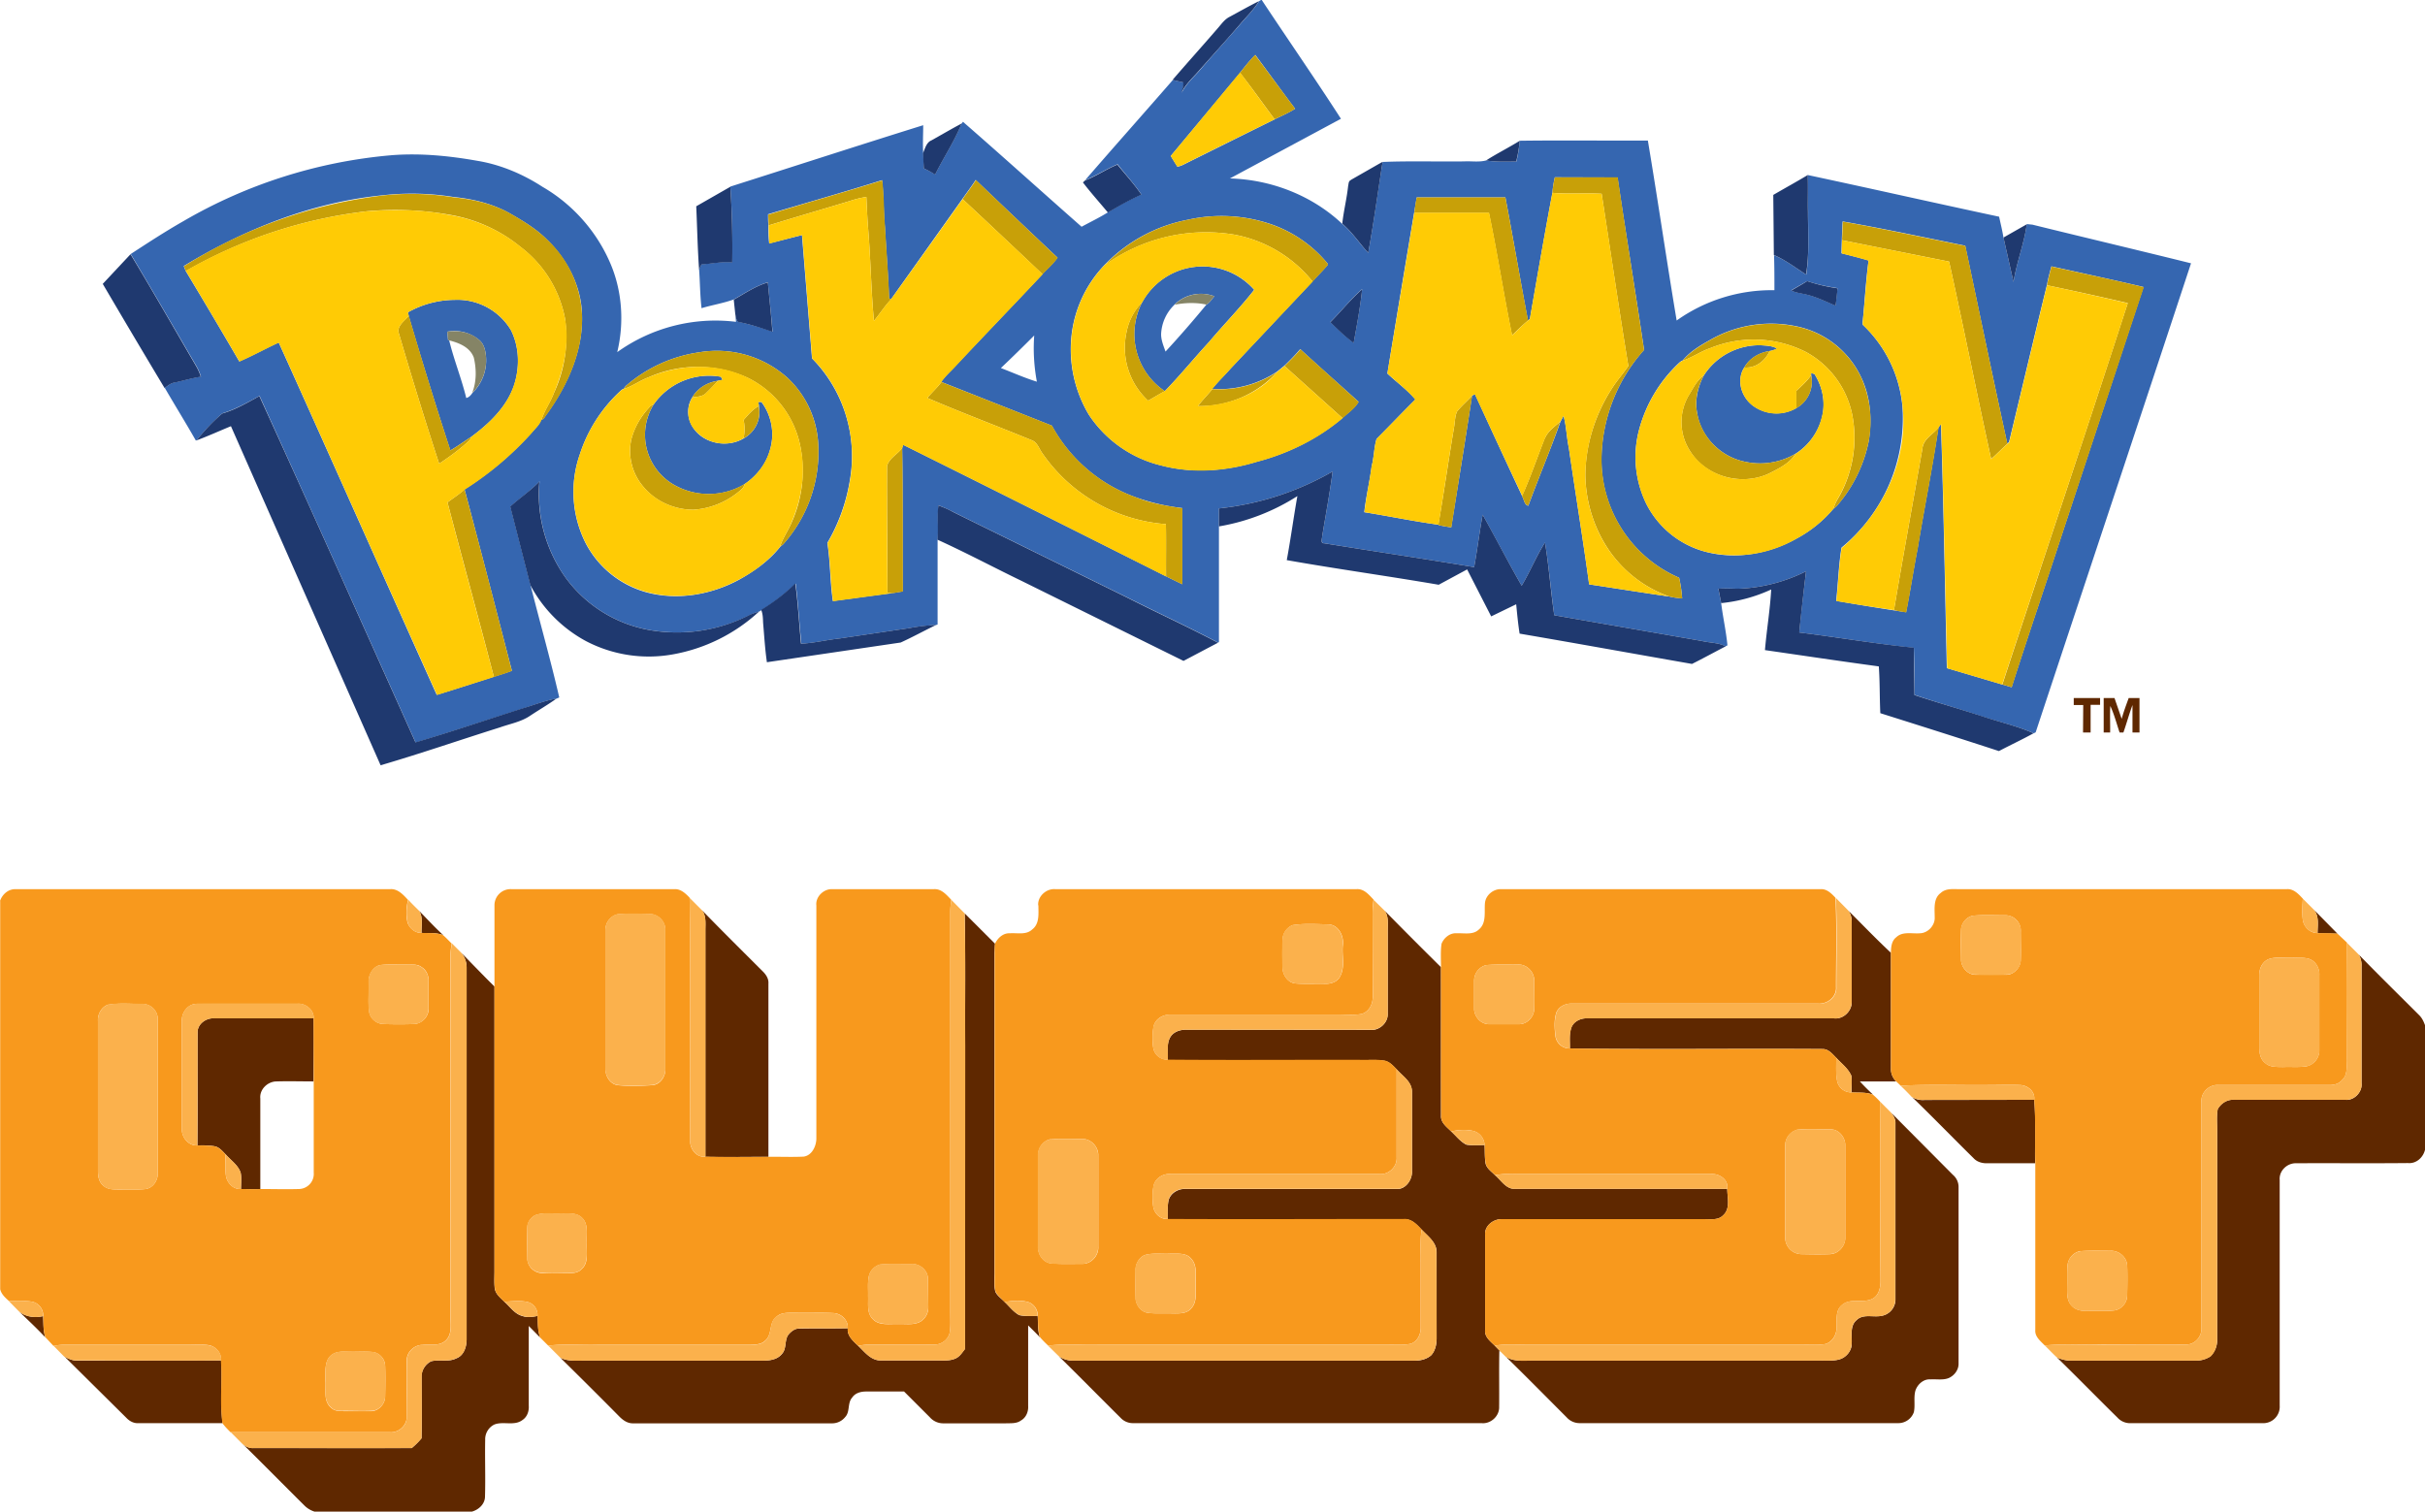 <svg xmlns="http://www.w3.org/2000/svg" viewBox="0 0 1280 798"><g fill="#3566b0"><path d="M665.6 0h.4c13.9 21 28.2 41.6 41.8 62.7l-58.6 31.5c21.8.6 43.4 9 59.3 24 5.3 4.4 9 10.3 13.7 15.3 2.9-16 5-32 7.6-48 14.4-.6 28.8-.1 43.2-.3 3.8-.2 7.7.5 11.4-.5 5.3.9 10.6.6 16 .6.9-3.6 1.4-7.3 1.8-11 22.5-.3 45 0 67.6-.1 5.3 31.6 9.9 63.4 15.2 95a86.6 86.6 0 0 1 51.6-16c0-6.1 0-12.3-.2-18.5 6.1 2.6 11.4 6.7 17 10.3 1.7-11 .9-22 1-33-.1-6.6 0-13-.2-19.6 33.7 7.2 67.3 14.8 101 22 .8 3.7 1.7 7.3 2.3 11l5.3 23.5c1.6-10.3 5.6-20.2 7-30.6l3 .3c28 6.9 55.9 13.5 83.7 20.4-27.2 82.6-54.7 165-82 247.6l-1 .5c-9-3.9-18.4-6-27.6-9-11.8-3.9-23.7-7.3-35.4-11.3 0-8.3 0-16.6-.3-24.8-20.2-2.1-40.3-5.6-60.5-8.1 1-10.8 2.3-21.5 3.6-32.3a87 87 0 0 1-35.3 9.2c-3.6 0-7.3-.3-11 0l1.5 7.6c.9 7.4 2.6 14.8 3.3 22.3l-1 .5c-3.8-2-8.3-1.8-12.4-2.8l-78-13.6c-1.8-12.8-2.8-25.7-4.9-38.4-4.6 7.3-7.9 15.4-12.3 22.8-7.1-12.3-13.7-25-20.6-37.5-1.7 9.2-2.8 18.5-4.5 27.7-26.3-4.4-52.8-8.3-79.1-12.6-2.2 0-1.1-2.5-1.1-3.8 1.9-11.4 4-22.7 5.5-34.1a152 152 0 0 1-60 19.5V339l-.5.2c-15.9-8.4-32.2-15.9-48.3-24l-91.6-45a65 65 0 0 0-7.6-3.4c-.8 6 .1 12-.5 18.1v44.8l-.6.2c-4.8.3-9.6.8-14.3 1.7l-37 5.5c-6.7.7-13.3 2.4-20 2.7-1.1-10.6-1.7-21.2-3-31.7a111.4 111.4 0 0 1-19.2 14.7c-2 .6-3.9 1.3-5.7 2.2a84.6 84.6 0 0 1-51 7.8 70 70 0 0 1-45.3-27.5 76 76 0 0 1-14-51.2c-4.7 5-10.3 8.8-15.4 13.3l10.6 41.4c5 19.8 10.6 39.5 15.2 59.4l-1.4.6c-6.1 1-11.8 3.4-17.7 5.2-18.9 6-37.7 12.3-56.7 18-27.4-61-54.7-122-82.4-183-6.4 3.5-12.7 7.1-19.6 9.2-5 4.3-9.5 9.1-13.6 14.2l-.4.2c-5.3-9.3-11-18.5-16.4-27.8 1.7-1.3 3.4-2.8 5.7-3 4.5-1 8.9-2.3 13.4-3a29 29 0 0 0-2.4-5.5c-11.5-19.7-23-39.6-34.7-59.2 9.2-6 18.4-12 27.9-17.4A263 263 0 0 1 206 82c15.3-1.3 30.8.2 46 2.9 12.2 2 24 7 34.3 13.7 15.6 9 28.2 23 35.5 39.6 6.6 14.8 7.8 32 4 47.7a89 89 0 0 1 62.7-16l-.4-4.2c.4 1.7.4 4.4 2.7 4.4a144 144 0 0 1 17 5c-.7-8.7-1.7-17.4-2.5-26.1-6.5 2-12.2 5.8-18 9.1-5.6 2-11.4 2.9-17 4.6-.8-6.8-.8-13.7-1.3-20.6l1.3-2.6c5.4-.3 10.8-1.6 16.2-1 .2-13.4-.1-26.7-1-40 34-10.8 67.8-21.8 101.8-32.4 0 4.9-.3 9.8 0 14.6l.3 8.2c2.1.9 4.1 2 6 3.2 4.5-9.1 10.2-17.6 14-27l.7-.8c21 18.3 41.7 37 62.6 55.4 4.6-2.5 9.4-4.8 13.9-7.6 5.7-3.5 11.5-6.8 17.7-9.4-3.8-5.6-8.4-10.6-12.6-16-6 2.6-11.3 6-17.2 8.5C588 77.5 603.6 60 619 42.3c2 .3 3.8.8 5.7 1.2 0 2-.4 3.8-1 5.6 2.3-4.9 6.5-8.4 10-12.5 6.8-7.9 13.8-15.6 20.6-23.4 3.5-4.2 7.5-8 10.3-12.6l1-.6m-11 38.4L618 82.3c1.1 2 2.3 3.8 3.5 5.7 1-.2 1.9-.5 2.8-.9L672.8 63c3.6-1.8 7.4-3.4 10.8-5.6-7.1-9.4-14-19-21-28.4-3 2.9-5.5 6.2-8.1 9.4m164.9 63.4c-4.2 22.2-8 44.4-11.9 66.6l-1 .8c-4.1-21.7-7.8-43.4-11.9-65h-46.8a15143.4 15143.4 0 0 0-15.5 93c4.9 4.6 10.5 8.6 14.8 13.7-7 6.9-13.6 13.9-20.5 20.8-1.4 4.6-1.3 9.6-2.6 14.4-1 8.1-3 16.1-3.9 24.3 13.1 2.1 26 4.8 39.2 6.6v.2c2.2.5 4.5.9 6.7 1.2 3.7-23.2 7.5-46.4 11-69.6l1.6-.6a6187 6187 0 0 0 24.8 53.6v.2c1.1 1.5 1.1 4.6 3.3 5 5.5-15 11.7-29.6 17-44.5l1.6-3c1.5 5.6 1.6 11.4 2.8 17 3.5 24 7.4 48 10.7 72 14 2.1 28.2 4.4 42.3 6.4 2.2.6 4.5.8 6.8 1a74 74 0 0 0-1.6-10.9 68 68 0 0 1-41-63 88 88 0 0 1 22.5-57.3c-4.5-30.3-9.5-60.7-14-91l-33.1-.1a56 56 0 0 0-1.3 8.2M515 95c-2.2 3.4-4.7 6.7-7 10l-37.7 53-1-.5c-.5-12.5-1.5-25-2.2-37.6-.8-8.2-.6-16.6-1.5-24.8-20 6.3-40.2 12-60.2 18 0 2 0 3.9.2 5.8 0 3.2 0 6.4.4 9.6l17.3-4.4 5.3 65.1a73.5 73.5 0 0 1 19.9 64.8 95.3 95.3 0 0 1-11.8 32.6c1.6 10.2 1.4 20.5 2.9 30.7l31.2-4.2c2-.2 3.8-.6 5.7-.9-.1-25.2.1-50.5-.3-75.8l.5-1.6c46.3 23 92.5 46.2 138.7 69.4l8.6 4.2v-40.2a109 109 0 0 1-24-5.5 81.5 81.5 0 0 1-44.8-38l-58.4-23.1c2-3.1 5-5.6 7.4-8.3 15.3-16.3 30.8-32.3 46-48.6 2.7-2.9 5.7-5.5 8-8.7A8796 8796 0 0 1 515 95M97 140.5l1 2.5c9.5 15.8 19 31.8 28.3 47.8 7-3 13.8-6.8 20.8-10 28 62 55.5 124 83.4 186 10-3 20-6.3 30-9.5 3.3-1 6.5-2 9.7-3.2-8.3-32-16.5-63.9-25-95.8a170 170 0 0 0 35.3-29.8c1.8-2.2 4.1-4.1 5.1-6.9 1.6-.2 2.1-2 3-3 11-15.3 19.3-33.6 18.6-52.7-.4-15.1-8-29.3-18.7-39.6-5.8-5.8-13-10-20-14-9-4.9-19-7.3-29-8.3a139 139 0 0 0-37.6-.9c-37.4 3.7-73 18-105 37.4M627 116a82.2 82.2 0 0 0-44 23.9 64 64 0 0 0-17.4 37 67.3 67.3 0 0 0 9.1 42 63.5 63.5 0 0 0 38.2 26.8c16.6 4.4 34.3 3 50.6-2 16.4-4.3 32-12 45-23 3-2.7 6.5-5.1 8.6-8.6-10.3-9.3-20.6-18.4-30.8-27.8-2.6 3.1-5.5 6-8.4 8.8l-3.7 3a55 55 0 0 1-34.4 9.2c3-3.8 6.5-7.1 9.8-10.8l43.2-46c2.6-2.9 5.5-5.6 8-8.7v-.6a67.2 67.2 0 0 0-29.5-20.7A80.8 80.8 0 0 0 627 116m345.6.9a466 466 0 0 0-.6 16.8c4.8 1.2 9.5 2.4 14.3 3.8-1.4 10.4-2 20.9-3 31.3-.1 1-.6 2.5.5 3.2a67.8 67.8 0 0 1 20.4 43 88.3 88.3 0 0 1-32.2 74.1c-1.5 9.3-1.8 18.8-2.8 28.1a1598.3 1598.3 0 0 0 36.9 6c2.2-11.2 3.9-22.6 6.1-33.8 3.5-21.3 7.8-42.5 11-63.9l1.3-1.7c1.4 43 2.1 86 3.1 128.9l29.1 8.6 5.1 1.5c8.6-27 17.8-53.8 26.6-80.8l43-130.5c-16.1-3.8-32.4-7.3-48.6-10.9-.9 3.3-1.8 6.6-2.4 10-6.8 27.6-13.3 55.2-20 82.9-.3.1-.7.5-.9.7-7.6-34.8-14.8-69.7-22.2-104.5-21.6-4.4-43-9-64.7-12.8m-27.2 36.4c2.7 1.3 5.8 1.5 8.7 2.3 5.1 1.3 9.9 3.7 14.8 5.7l1-9.2c-5.5-.8-10.9-2-16-3.7l-8.5 4.9M702.2 170c3.9 3.9 8 7.7 12.3 11 1.7-9.5 3.5-19 4.5-28.4-6.1 5.3-11 11.7-16.8 17.4m201.8 8.7c-5.7 3.2-11.7 6.5-15.8 11.6-1 .3-1.6 1-2.3 1.6a74.7 74.7 0 0 0-20.5 34.1 56.2 56.2 0 0 0 3.6 40 49 49 0 0 0 31.3 25.3c16.2 4.3 33.7 1 48-7a66.6 66.6 0 0 0 19.3-15.6l1.8-1.5a74.2 74.2 0 0 0 17-34.4c1.8-11.2 1-23-3.9-33.4a48.7 48.7 0 0 0-35-27.3 64.5 64.5 0 0 0-43.5 6.6m-375.7 15.6c6.3 2.4 12.5 5.2 19 7.2-1.5-8-2-16.3-1.4-24.4a867.4 867.4 0 0 1-17.6 17.2m-197.8 9.2l-1.4 1.8c-1 .3-1.8 1.3-2.6 2A78.3 78.3 0 0 0 306 240a60 60 0 0 0 3.2 46.9 51.6 51.6 0 0 0 32.8 26c16 4.1 33.5 1 48-6.8 8-4.5 15.9-10 21.6-17.2l1.8-1.6a73.3 73.3 0 0 0 18.5-52.8 51.5 51.5 0 0 0-16.3-35.1A55.8 55.8 0 0 0 369 186a75.3 75.3 0 0 0-38.5 17.6z"/><path d="M628 141.3a36.3 36.3 0 0 1 34 11.7c-7.4 9.5-16 18.2-23.7 27.4-8 8.6-15.3 17.7-23.5 26.1a36.3 36.3 0 0 1-11.9-47 36.4 36.4 0 0 1 25-18.2m-8 19.6a22.8 22.8 0 0 0-7 15c-.2 3.4 1.2 6.5 2.3 9.7 7.4-8 14.6-16.3 21.6-24.8 1.8-1 2.9-3 4.2-4.4a20 20 0 0 0-21.2 4.5zm-404.6 4a51 51 0 0 1 24.7-6.6 33 33 0 0 1 29.7 16c4.5 9 4.7 19.8 1.6 29.2-3.9 11.4-13 20-22.4 27-3.7 2.4-7.3 5-11.2 7.3a2537 2537 0 0 1-22-71.1l-.4-1.8m20.8 10.2l.4 4.4.6.2c2.5 10.3 6.5 20.1 9 30.4 1.4-.3 2.4-1.4 3.2-2.6a24 24 0 0 0 7.2-19.6c-.3-3-1-6-3.2-8.1a20.3 20.3 0 0 0-17.2-4.7zm663.3 23a34.7 34.7 0 0 1 30.6-15.8c2.7.2 5.5.3 8 1.7a12 12 0 0 1-3.9 1.3c-5.4.8-10.7 3.8-13.4 8.7-4.4 6.7-1.5 16 4.9 20.4a20.9 20.9 0 0 0 22.6 1 16 16 0 0 0 7.8-17.3V197l1.7.4c4.3 6.7 6 15.1 4 22.8a32 32 0 0 1-13.9 19.3 37 37 0 0 1-27 4.2c-12.5-2.6-23-13-25-25.7-1.3-6.8.4-13.9 3.6-19.9zm-554.3 15.3a35.7 35.7 0 0 1 35.4-14.5l.9 1.6-2.4.5c-5.5.8-10.8 3.9-13.6 8.8-3 4.7-2.8 11 .2 15.6 5.4 8.8 18.2 11.3 27 6a16 16 0 0 0 8-17l-.3-2.2h1.6a28.6 28.6 0 0 1 4.5 25.4c-2 7.4-7.1 13.7-13.4 18a37 37 0 0 1-36.4.8 30.4 30.4 0 0 1-11.5-43z"/></g><path fill="#1f396f" d="M649 8.9c5.2-2.8 10.3-5.7 15.5-8.3-2.8 4.7-6.8 8.4-10.3 12.6-6.8 7.9-13.8 15.6-20.7 23.4-3.4 4-7.6 7.6-10 12.5a18 18 0 0 0 1.1-5.6l-5.7-1.3c8-9.3 16.3-18.5 24.4-27.9 1.7-2 3.3-4.2 5.7-5.4zM491.3 74.3c5.4-3 10.8-6.2 16.3-9.1-3.8 9.4-9.5 17.9-14 27a43 43 0 0 0-6-3.3l-.4-8c1-2.4 1.7-5.3 4-6.6zm293.1 10.4c5.8-3.7 12-6.8 17.8-10.4-.4 3.7-1 7.4-1.9 11-5.3 0-10.6.3-16-.6zM713 95l16.8-9.6c-2.5 16-4.7 32.2-7.6 48.1-4.6-5-8.4-10.9-13.7-15.4.7-6.7 2.4-13.3 3.1-20 .3-1 .1-2.5 1.4-3zm-140.3.3c6-2.4 11.3-6 17.1-8.4 4.3 5.3 8.9 10.3 12.7 15.9-6.2 2.7-12 6-17.7 9.4-4.4-5.3-9-10.4-13.2-15.9l1.1-1zm363.3 7.6c6-3.5 12.2-6.9 18.2-10.5.2 6.5 0 13 .1 19.5 0 11 .8 22.1-1 33-5.5-3.5-10.8-7.6-17-10.3L936 103zm-568.5 6l18-10.3c.9 13.3 1.2 26.6 1 40-5.4-.6-10.8.7-16.2 1a56 56 0 0 0-1.3 2.7c-.8-11.2-1-22.3-1.5-33.4zm690 16.5l12.3-7c-1.4 10.3-5.4 20.2-7 30.5l-5.3-23.5zM54.3 149.8l14.6-15.6c11.8 19.6 23.2 39.5 34.7 59.2a29 29 0 0 1 2.4 5.5c-4.5.7-9 2-13.4 3-2.3.2-4 1.7-5.7 3-11-18.3-21.9-36.7-32.7-55.1zm333 8.4c5.8-3.3 11.5-7.2 18-9.1.8 8.7 1.8 17.4 2.4 26.1-5.5-1.9-11-3.8-16.9-5-2.3 0-2.3-2.7-2.7-4.4l-.8-7.6zm558.2-4.8c2.8-1.7 5.6-3.2 8.4-5 5.3 1.8 10.6 3 16 3.8-.2 3-.6 6.1-1 9.2-4.8-2-9.6-4.4-14.7-5.7-3-.8-6-1-8.7-2.3zm-243.3 16.7c5.7-5.7 10.7-12.1 16.8-17.4-1 9.5-2.8 19-4.5 28.4-4.4-3.3-8.4-7.1-12.3-11zm-584.9 48.2c7-2 13.2-5.7 19.6-9.2 27.8 60.8 55 121.9 82.4 182.8 19-5.6 37.8-12 56.7-18 5.9-1.7 11.6-4.1 17.7-5.1-4.4 3.2-9.3 6-13.8 9-4.8 3.3-10.7 4.3-16 6.2-21 6.6-41.8 13.8-63 20l-79-179c-6.1 2.5-12 5.2-18.2 7.5 4-5 8.6-10 13.6-14.2zm526.2 50.1a152 152 0 0 0 59.9-19.5c-1.5 11.4-3.6 22.7-5.5 34.1 0 1.3-1.1 3.9 1 3.8 26.5 4.3 52.9 8.2 79.2 12.6 1.7-9.2 2.8-18.5 4.5-27.7 7 12.5 13.5 25.2 20.6 37.5 4.4-7.4 7.7-15.5 12.3-22.8 2.1 12.7 3 25.6 4.9 38.4l78 13.6c4.1 1 8.6.8 12.5 2.8-6 3.1-11.8 6.3-17.8 9.3-30.3-5.3-60.6-10.8-91-16-.8-5.1-1.3-10.3-1.8-15.5l-13.2 6.4-12.7-24.8-15 8.1c-26.8-4.6-53.6-8.3-80.2-13 2.1-11.3 3.6-22.6 5.6-33.8a111.5 111.5 0 0 1-41.4 16v-9.5zm-374.2-1c5-4.5 10.7-8.3 15.4-13.2a76 76 0 0 0 14 51 70 70 0 0 0 45.2 27.6 84 84 0 0 0 51-7.8c1.9-1 3.9-1.6 5.8-2.2a90.3 90.3 0 0 1-45.8 22.7 71.5 71.5 0 0 1-45.5-7 71.8 71.8 0 0 1-29.5-29.7l-10.6-41.4zm226-.6c2.6 1 5.2 2 7.6 3.4l91.7 45.1c16 8.1 32.4 15.6 48.3 24l-18.2 9.6-85.4-42.2c-14.9-7.2-29.5-15-44.5-21.8.6-6-.3-12 .5-18zm422.7 44a87 87 0 0 0 35.3-9.2c-1.3 10.8-2.5 21.5-3.6 32.3 20.2 2.5 40.3 6 60.5 8l.3 25c11.7 3.9 23.7 7.3 35.4 11.1 9.2 3.1 18.7 5.2 27.5 9.1-6 3.3-12.2 6.2-18.3 9.4-20.8-6.8-41.7-13.4-62.6-20-.4-8.2-.2-16.5-.8-24.7-20-2.7-40-5.7-60.1-8.6.9-10.6 2.7-21.2 3.3-32a82.6 82.6 0 0 1-26.4 7.2l-1.5-7.7c3.7-.2 7.4.2 11 0zM401.7 322c6.5-4 12.6-8.6 18.1-14 1.4 10.6 2 21.3 3 31.8 6.8-.3 13.4-2 20.1-2.7l37-5.5a98 98 0 0 1 14.3-1.7c-6.3 3-12.4 6.4-18.8 9.3l-70.6 10.4c-1-6.9-1.4-13.8-2-20.7-.1-2.3-.1-4.7-1-6.9z"/><g fill="#c8a008"><path d="M654.5 38.4c2.6-3.2 5.1-6.5 8-9.4l21.1 28.4c-3.4 2.3-7.2 3.8-10.8 5.6-6.1-8.2-12-16.6-18.3-24.6zm164.9 63.4a56 56 0 0 1 1.3-8.2h33.2c4.4 30.4 9.4 60.8 13.9 91.2a87.2 87.2 0 0 0-22.4 57.2 68 68 0 0 0 40.9 63 74 74 0 0 1 1.6 11c-2.3-.3-4.6-.5-6.8-1.1-14.2-5-26.4-15-34.1-28a72.7 72.7 0 0 1-10.2-35.9c.1-16 5.1-31.9 13.7-45.4 2.7-4.4 6.1-8.2 9-12.4-5-30.3-9.4-60.6-14.1-90.9-8.7-.5-17.4.3-26-.5zM515.1 95a8796 8796 0 0 0 43.2 41.1c-2.3 3.3-5.3 5.8-8 8.7a7538 7538 0 0 0-42.2-39.7c2.3-3.3 4.8-6.6 7-10zm-109.6 18.3c20-6.2 40.2-11.8 60.2-18.1 1 8.2.8 16.6 1.5 24.8.7 12.6 1.7 25 2.2 37.6l1 .4c-3.4 3.5-6 7.7-9.1 11.4-1.5-16-1.7-32-3-48-.5-5.8-.7-11.6-1-17.4-3 .4-6 1.2-9 2.2-14.2 4.3-28.4 8.4-42.6 12.8l-.2-5.7zM97 140.6a254 254 0 0 1 105-37.4 139 139 0 0 1 37.7 1c10 1 20 3.3 28.9 8.1 7 4 14.2 8.3 20 14a57.7 57.7 0 0 1 18.6 39.7c.8 19.1-7.5 37.4-18.4 52.6-1 1-1.5 2.9-3 3.1 1.5-5 4.8-9.4 6.6-14.3a69.6 69.6 0 0 0 5.8-39.4 62 62 0 0 0-23.5-37.7 80 80 0 0 0-37.8-17 164.7 164.7 0 0 0-43-1.8 250.3 250.3 0 0 0-95.8 31.6l-1-2.5zm650.8-36.4h46.8c4.1 21.6 7.8 43.3 12 65-3 2.4-5.7 5.2-8.5 7.8-4.4-21.4-7.7-43.2-12.2-64.6h-39.4a87 87 0 0 1 1.3-8.2zM627.1 116a80.8 80.8 0 0 1 44.3 2.6 67.2 67.2 0 0 1 29.5 20.7v.6c-2.5 3-5.4 5.8-8 8.8a69.2 69.2 0 0 0-41.8-24.9 91 91 0 0 0-68 16.2 82.2 82.2 0 0 1 44-24zm345.6 1c21.6 3.8 43.1 8.5 64.7 12.8 7.4 34.8 14.5 69.7 22.2 104.5-3 2.6-5.7 5.5-8.6 8-7.6-34.6-14.5-69.5-22.2-104.2l-56.5-11.3.4-9.8zm110.2 23.7c16.2 3.6 32.5 7 48.7 10.9L1088.5 282c-8.8 27-18 53.8-26.6 80.8l-5-1.4c22-67.2 44.5-134.2 66.2-201.4-14.1-3.3-28.3-6.4-42.6-9.4.6-3.4 1.5-6.7 2.4-10zM594.7 175a30.5 30.5 0 0 1 8.2-15.5 36.3 36.3 0 0 0 12 47c-3 1.5-5.9 3.4-8.9 5a38 38 0 0 1-11.3-36.5z"/><path d="M210.6 176.2c-1.5-4 3-6.8 5.2-9.5 7 23.8 14.2 47.5 22 71.1 3.8-2.3 7.4-4.9 11.1-7.3l-.8 1.7c-5 4.7-10.6 8.8-16.3 12.6a2408 2408 0 0 1-21.2-68.6zm693.4 2.6a64.5 64.5 0 0 1 43.5-6.6 48.7 48.7 0 0 1 35 27.3 56.8 56.8 0 0 1 3.9 33.4 74.2 74.2 0 0 1-17 34.4l-1.8 1.5c.6-1.7 1.3-3.4 2.2-5a63.5 63.5 0 0 0 7.9-44.7 48.7 48.7 0 0 0-24.5-33.3 61 61 0 0 0-50.5-2c-5 1.7-9.4 4.9-14.5 6.6 4.1-5 10.1-8.4 15.8-11.6zm-226 14.4c2.9-2.8 5.8-5.7 8.4-8.8l30.8 27.8c-2 3.5-5.6 5.9-8.5 8.6L678 193.2zm-347.5 10.4A75.3 75.3 0 0 1 369 186a55.8 55.8 0 0 1 46.6 13.4c9.8 9 15.6 21.9 16.3 35a73.3 73.3 0 0 1-18.5 53c-.5.3-1.4 1-1.8 1.5 1.5-4.7 4.4-8.7 6.3-13.2a66.4 66.4 0 0 0 4.7-39.3 51.4 51.4 0 0 0-28-37 63.8 63.8 0 0 0-52.3-.2c-4.6 1.7-8.5 4.7-13.2 6.2l1.4-1.8z"/><path d="M920.7 194c2.7-5 8-8 13.4-8.7-2.4 5.2-7.4 9.2-13.4 8.7zm-280.8 11.4a55 55 0 0 0 34.4-9.2 55.4 55.4 0 0 1-42 18.2c2.3-3.2 5.2-5.9 7.6-9zm251.3 3.6c2.4-3.8 4.4-8.3 8.2-10.9-3.2 6-5 13-3.6 19.9a32.2 32.2 0 0 0 25 25.7 37 37 0 0 0 27-4.2c-3 5-8.8 7.8-13.9 10.4-14.2 6.8-33 2-41.5-11.3a28 28 0 0 1-1.2-29.6zm57-2.7c2.8-2.6 5.6-5.1 7.8-8.2a16 16 0 0 1-7.8 17.4v-9.2zm-582.8 3.5c2.8-5 8.1-8 13.6-8.8-2 2.2-4.2 4.5-6.4 6.6-1.9 1.9-4.8 1.8-7.2 2.2zm131.6-8.1l58.3 23a81.5 81.5 0 0 0 44.8 38c7.7 3.1 15.9 4.4 24 5.6v40.2l-8.6-4.2c-.1-9.2.1-18.4-.1-27.6A87.2 87.2 0 0 1 550 239c-1.6-2.3-2.5-5.5-5.4-6.6-18.3-7.5-36.9-14.5-55.1-22.3 2.3-2.9 5.2-5.4 7.4-8.4zm272.1 15.5c2.4-3 5.4-5.5 8-8.4l-11 69.6c-2.4-.3-4.6-.7-6.9-1.2v-.2c3-17.1 5.4-34.3 8.3-51.4.5-2.8.4-5.8 1.6-8.4zm-426.7-1.8a6 6 0 0 1 2.7-2 30.4 30.4 0 0 0 11.5 43 37 37 0 0 0 36.4-.9 4.6 4.6 0 0 1-1.6 2.8 42 42 0 0 1-25.4 10.8c-9.9 0-19.8-4.3-26.2-11.9a29.1 29.1 0 0 1-6.6-25.1c1.6-6.3 4.9-12 9.2-16.7zm50.1 6.3c2.4-2.7 4.8-5.7 8-7.3a15.7 15.7 0 0 1-8 17c.6-3.2.7-6.5 0-9.7zm423 9.6c1.6-3.8 5.2-6.1 8.1-8.8-5.2 15-11.4 29.6-16.9 44.4-2.2-.3-2.2-3.4-3.4-5l.1-.1c4.5-10 8-20.3 12-30.5zm199.2 5.7c.4-5.3 5.7-7.7 8.6-11.4-3.2 21.4-7.5 42.6-11 63.9-2.2 11.2-3.9 22.6-6.1 33.8a74 74 0 0 1-6.5-1.2c4.8-28.4 10-56.8 15-85.2zm-546.5 9c1.1-4.1 5.6-6.2 8-9.5.5 25.3.3 50.6.4 75.8l-5.7.9-2.5-.3c0-22.3-.3-44.6-.2-67zm-232 19.2c3-2.2 6.2-4.3 9-6.8 8.6 32 16.8 63.9 25 95.8-3 1.2-6.3 2.2-9.5 3.2-8-30.8-16.4-61.4-24.5-92.2z"/></g><g fill="#ffcb05"><path d="M618 82.3l36.5-44c6.3 8.1 12.1 16.5 18.3 24.7-16.2 8-32.5 16-48.6 24.1-1 .4-1.8.7-2.8.9l-3.5-5.7zm189.5 86.1c3.9-22.2 7.7-44.5 11.9-66.6 8.6.8 17.3 0 26 .5 4.8 30.3 9.1 60.6 14.1 90.9-2.9 4.2-6.3 8-9 12.4a86.4 86.4 0 0 0-13.7 45.4 72.7 72.7 0 0 0 10.2 36c7.7 12.8 20 23 34 27.9-14-2-28.1-4.3-42.2-6.4-3.3-24-7.2-48-10.7-72-1.2-5.6-1.3-11.4-2.8-17-.5 1-1 2-1.7 3-3 2.7-6.5 5-8.1 8.8-4.1 10.2-7.6 20.5-12 30.5a6187 6187 0 0 1-25-53.6l-1.5.6c-2.5 2.9-5.5 5.4-7.9 8.4-1.2 2.6-1.1 5.6-1.6 8.4-2.9 17.1-5.4 34.3-8.2 51.4-13.1-1.8-26.1-4.5-39.1-6.6.9-8.2 2.7-16.2 3.8-24.3 1.3-4.8 1.2-9.8 2.6-14.4l20.4-20.8c-4.2-5.1-9.8-9.1-14.7-13.8l14.2-84.8H786c4.5 21.5 7.8 43.3 12.2 64.7 2.8-2.6 5.4-5.4 8.4-7.8l1-.8zm-359.2-62.2c3-1 6-1.8 9-2.2.3 5.8.5 11.6 1 17.4 1.3 16 1.5 32 3 48 3-3.7 5.7-7.9 9-11.4 12.7-17.6 25.2-35.2 37.8-52.9a7538 7538 0 0 1 42.3 39.7c-15.3 16.3-30.8 32.3-46 48.6-2.5 2.7-5.4 5.2-7.5 8.3-2.2 3-5 5.5-7.4 8.4 18.2 7.8 36.8 14.8 55.1 22.3 2.9 1.1 3.8 4.3 5.4 6.6a87.2 87.2 0 0 0 65.4 37.7c.2 9.2 0 18.4 0 27.6-46.1-23.2-92.3-46.4-138.6-69.4l-.5 1.6c-2.5 3.3-7 5.4-8.1 9.5-.1 22.3.1 44.6.2 66.9l2.5.3-31.2 4.2c-1.4-10.2-1.3-20.5-2.9-30.7a95.3 95.3 0 0 0 11.8-32.6c4.2-23-3-48.2-19.9-64.8l-5.3-65.2c-5.8 1.4-11.5 3-17.3 4.5-.3-3.2-.3-6.4-.4-9.6 14.2-4.4 28.4-8.5 42.6-12.8zM98 143a251.6 251.6 0 0 1 96-31.5c14.3-1 28.7-.9 42.8 1.9a80 80 0 0 1 38 16.9 62 62 0 0 1 23.4 37.7c2.5 13.3-.6 27-5.8 39.4-1.8 5-5 9.3-6.6 14.3-1 2.8-3.4 4.7-5.2 7a170 170 0 0 1-35.3 29.8c-3 2.4-6 4.5-9.1 6.7 8 30.8 16.4 61.4 24.5 92.2l-30 9.5c-28-62-55.5-124-83.5-186-7 3.2-13.8 7-20.8 10-9.3-16-18.8-32-28.3-47.8m117.2 21.8l.5 1.8c-2.2 2.8-6.7 5.5-5.2 9.5a2408 2408 0 0 0 21.2 68.6c5.7-3.8 11.3-7.9 16.3-12.6l.8-1.7c9.4-7 18.5-15.6 22.3-27 3.2-9.4 3-20.2-1.5-29.2a32.8 32.8 0 0 0-29.7-16 50.4 50.4 0 0 0-24.7 6.6z"/><path d="M583 140a91 91 0 0 1 68.1-16.2 69.2 69.2 0 0 1 41.8 24.9l-43.3 45.9c-3.2 3.7-6.7 7-9.7 10.8-2.4 3.1-5.3 5.8-7.6 9 15.7-.2 31.8-6 42-18.2l3.7-3 30.7 27.6c-13 11-28.7 18.7-45.1 23-16.3 5-34 6.4-50.6 2a63.5 63.5 0 0 1-38.2-26.8 67.3 67.3 0 0 1-9.1-42 64 64 0 0 1 17.3-37m45 1.3a36.4 36.4 0 0 0-25 18.2 30.5 30.5 0 0 0-8.3 15.5 38 38 0 0 0 11.3 36.5c3-1.6 5.8-3.5 8.8-5 8.2-8.4 15.6-17.5 23.5-26.1 7.8-9.2 16.3-17.9 23.8-27.4a36.3 36.3 0 0 0-34.1-11.7zm344.3-14.5l56.5 11.3c7.7 34.7 14.6 69.6 22.2 104.3 3-2.6 5.6-5.5 8.6-8l.9-.8c6.7-27.7 13.2-55.3 20-83 14.3 3 28.5 6.2 42.6 9.5-21.7 67.2-44.3 134.2-66.3 201.3l-29-8.6c-1.1-43-1.8-86-3.2-128.9l-1.2 1.7c-3 3.7-8.3 6-8.7 11.3-5 28.4-10.2 56.8-15 85.2-10.1-1.5-20.3-3.1-30.4-4.8 1-9.4 1.3-18.8 2.8-28 21.3-18 35-46 32.2-74.2a67.8 67.8 0 0 0-20.4-43c-1.1-.7-.6-2.1-.6-3.2 1.1-10.4 1.7-20.9 3-31.3-4.7-1.4-9.4-2.6-14.2-3.8l.2-7z"/><path d="M902.7 183.8a61 61 0 0 1 50.5 2 48.7 48.7 0 0 1 24.5 33.3 63.5 63.5 0 0 1-8 44.7 44 44 0 0 0-2.1 5 65.5 65.5 0 0 1-19.2 15.5 64.6 64.6 0 0 1-48 7 49 49 0 0 1-31.4-25.2 56.2 56.2 0 0 1-3.6-40A74.1 74.1 0 0 1 886 192a6 6 0 0 1 2.2-1.6c5-1.7 9.5-4.9 14.5-6.6m-3.3 14.3c-3.8 2.6-5.8 7.1-8.2 11a28 28 0 0 0 1.2 29.5 33.5 33.5 0 0 0 41.5 11.3c5.1-2.6 10.8-5.4 14-10.4a31.7 31.7 0 0 0 13.7-19.3c2.1-7.7.4-16.1-3.9-22.8l-1.8-.4.1 1.1c-2.2 3-5 5.6-7.8 8.2v9.2a20.9 20.9 0 0 1-22.6-1c-6.4-4.5-9.3-13.8-4.9-20.5 6 .5 11-3.5 13.4-8.7 1.3-.2 2.6-.7 3.8-1.3-2.4-1.4-5.2-1.5-7.9-1.7-12-.6-24.2 5.6-30.6 15.8zm-557.1 1.1c16.5-7 36-7.9 52.4.2a51.4 51.4 0 0 1 27.9 37c2.8 13.2.5 27-4.8 39.3-1.8 4.5-4.7 8.5-6.2 13.2A70.6 70.6 0 0 1 390 306c-14.5 7.8-32 11-48 6.7a51.6 51.6 0 0 1-32.8-26A60 60 0 0 1 306 240a78.3 78.3 0 0 1 20.5-32.6c.8-.7 1.5-1.7 2.6-2 4.7-1.5 8.6-4.5 13.2-6.2m2.8 14.2c-1 .4-2 1.1-2.7 2a39.6 39.6 0 0 0-9.2 16.7 29 29 0 0 0 6.6 25.1 34.9 34.9 0 0 0 26.2 11.9 42 42 0 0 0 25.4-10.8c.9-.7 1.4-1.6 1.6-2.8a32.4 32.4 0 0 0 13.4-18c2.7-8.4.9-18.2-4.4-25.3h-1.7l.3 2.2c-3.4 1.6-5.7 4.6-8.1 7.3.7 3.2.6 6.5 0 9.7a20.4 20.4 0 0 1-27-6c-3-4.6-3-11 0-15.6 2.4-.4 5.2-.3 7-2.2 2.3-2.1 4.4-4.4 6.5-6.6l2.4-.5-.9-1.6a35.7 35.7 0 0 0-35.4 14.5z"/></g><path fill="#858466" d="M619.8 161a20 20 0 0 1 21.2-4.6c-1.4 1.5-2.4 3.4-4.2 4.4-5.6-1.2-11.3-1-17 .1zM236 175.1c6-.9 12.8.3 17.3 4.7 2.2 2 2.9 5.2 3.2 8.1a24 24 0 0 1-7.3 19.6c2.4-6 2.3-12.6.9-18.7-2-5.5-7.8-7.8-13-9.1l-.6-.2-.4-4.4z"/><g fill="#5f2800"><path d="M1110.4 368.5h5.7l3.8 11c1-3.7 2.4-7.4 3.7-11h5.7v18.2h-3.7v-14.5c-1.8 4.8-3.1 9.7-4.8 14.5h-2c-1.6-4.7-2.8-9.5-4.9-14-.3 4.7 0 9.4-.1 14h-3.4v-18.2zm-15.8 0h13.9v3.6h-5v14.6h-4l.1-14.5h-5v-3.7zM1221.1 480l12.7 12.9-10.5-.3c0-4.3 1-9.1-2.2-12.6zm-999.9.8c4.2 4.3 8.3 8.8 12.8 12.9-3.6-1.5-7.7-1-11.5-1.2-.1-3.9.9-8.2-1.3-11.7zm149.6 0c10.4 10.7 21 21.2 31.6 31.8 1.8 1.7 3.4 4 3.2 6.6v91.5c-11 0-22.2.2-33.3 0V491c0-3.4.5-7.2-1.6-10.2zm360.2.1c9.8 10 19.6 19.8 29.6 29.7V589c-.2 3.7 3.1 6 5.4 8.3 2.6 2.4 4.8 5.4 8 7 3.1.5 6.4.2 9.6.2.2 3.2 0 6.4.5 9.6.6 2.8 3.2 4.4 5 6.3 3.4 2.8 6 7.7 11 7.2h111.6c0 4.6 1.8 10.5-2.2 14-2.5 2.6-6.3 2-9.5 2H793c-4.6-.2-9.5 3.4-9.1 8.3v50.2c-.4 3.7 2.8 6 5.1 8.3l3.2 3.3-.8-.6c-.2 10 0 20-.1 29.9 0 4.8-4.6 8.8-9.3 8.3H598a8.8 8.8 0 0 1-6.5-2.8c-10.9-10.8-21.6-21.7-32.5-32.4a14 14 0 0 0 7 2.2h181c3 0 6.2-.8 8.5-2.9 2.2-2.5 2.9-6 2.8-9.4v-45c0-5.2-4.7-8.4-8-11.9-2.4-2.6-5.3-5.8-9.3-5.4-41.5-.1-83 .1-124.6-.1.1-3.3-.3-6.6.4-9.8 1-4 5.3-6.4 9.2-6.1h111c5 .4 8.6-5 8.3-9.6v-42c-.2-5.2-5-8-8-11.5-1.9-1.9-3.7-4-6.4-4.6-4-.7-8-.3-11.9-.4-34.2 0-68.4.2-102.6 0 .2-4-.8-8.4 1.3-12 1.7-2.9 5.1-4 8.3-4l97 .1c4.9.6 9.7-3.6 9.5-8.6v-44c0-3.4.5-7.1-1.5-10.1zm244.7-.1c7.4 7.4 14.7 15 22.4 22.2v61a9 9 0 0 0 2.8 6.9h-19.2c2.2 2.4 4.5 4.7 7 7-3.7-1.4-7.6-1-11.4-1.2 0-3 .3-6-.1-8.8-1.7-3.9-5.2-6.4-8-9.5-2-2-4-4.6-7.1-4.6-44.5-.3-89 .3-133.5-.3.1-3.4-.4-7 .6-10.4 1-3.7 5-5.7 8.7-5.5H968c4.9.6 9.5-3.8 9.4-8.6v-42c.1-2.2-.5-4.4-1.7-6.2z"/><path d="M509.2 482.2l16 16-.3 4.8v169c0 3.3-.4 6.7.5 10 1 2.1 3.2 3.6 4.9 5.3 2.5 2.4 4.6 5.3 7.7 7 3.2.7 6.5.3 9.7.4.3 3.7-.1 7.6 1.2 11.3-2-2.2-4.1-4.2-6.2-6.3v42.4c.2 3-1 6.2-3.8 7.8-2.3 1.7-5.2 1.4-8 1.5H498a9.4 9.4 0 0 1-7.2-3.2l-13.6-13.6h-20.1c-2.8 0-5.7.8-7.3 3.2-2.6 2.9-1 7.5-3.7 10.3a8.8 8.8 0 0 1-7.1 3.3H334c-2.8 0-5.1-1.6-7-3.5a3051.1 3051.1 0 0 0-31.2-31.1c4.1 2 8.8 1.4 13.2 1.5h90c4.7 0 10.5.5 13.8-3.6 2.6-2.9 1.1-7.4 3.5-10.3 1.4-1.6 3.4-3.2 5.7-3 8.5-.2 17 0 25.5-.2-.5 4 2.9 6.8 5.5 9.3 3.4 3.2 6.7 7.8 12 7.7h30c3 0 6.3.3 9.3-1 2.3-1 3.6-3.2 5-5 .2-53.4.1-106.8.1-160.2 0-23.3.3-46.5-.2-69.8zm-265.9 20.6c5.9 6 11.7 12.1 17.7 18V671c0 3-.2 6 .1 9 .4 3.1 3 5.1 5.1 7.2 3 2.6 5.5 6.6 9.7 7.6 2.6.9 5.3.4 7.9-.1.1 3.8 0 7.7 1.3 11.4l-6-6.1v42c.2 3-.8 6-3.4 7.7-4.3 3.2-10 .5-14.7 2.3-3 1.4-5 4.6-4.9 8-.2 10 .2 20-.1 30 0 4-3.3 7-6.9 8H166a13 13 0 0 1-5.1-3c-11-10.9-21.8-21.9-32.8-32.7a8.2 8.2 0 0 0 5.8 2.2h83.4c1.9-1.6 3.6-3.3 5.2-5.2.2-10.8 0-21.6 0-32.4-.1-3.4 2-6.8 5.2-8.3 4.3-1 9 .6 13.2-1.5 4-1.5 5.4-6.2 5.4-10V510.8a12 12 0 0 0-3-8zm1001.7 1.1c10.5 10.8 21.3 21.4 32 32.1 1.5 1.5 2.3 3.3 3 5.2V607c-1 4.1-4.6 7.4-9 7-19.7.2-39.4 0-59.1.1-4.7-.1-9 4-8.6 8.8V742a8.7 8.7 0 0 1-9.3 9.3h-69a9 9 0 0 1-7.4-3c-10.6-10.4-21-21.1-31.8-31.6 2.3.9 4.7 1.6 7.2 1.6h66a14 14 0 0 0 7.8-2.3 12 12 0 0 0 3.5-9V597c0-3.8-.4-7.7.3-11.5 1.7-3 4.9-5.1 8.4-4.9h59c4.6.5 9-4.1 8.5-8.7V510a11 11 0 0 0-1.5-6.1zM104.3 545c-.1-4.4 4.5-7.7 8.7-7.4h52.5c.2 11 0 22.2 0 33.3-6.5 0-13-.2-19.5 0-4.7 0-9.1 4.2-8.6 9v47.9c-3.4.1-6.8-.2-10.2 0 0-3 .4-6-.2-8.8-1.4-4-5.1-6.4-7.8-9.5-1.8-1.8-3.5-4-6.1-4.4-3-.5-6-.5-8.9-.4.2-20 0-39.8.1-59.7zm904.7 34a11 11 0 0 0 7 1.7l57.7-.1c1 11.1.3 22.3.5 33.5H1049c-2.7.1-5.5-.7-7.3-2.7-11-10.8-21.6-21.8-32.6-32.4zm-10.9 8.3l32.7 32.9a8.4 8.4 0 0 1 3 6.7V720c0 3.3-2.3 6.2-5.2 7.5-3 1.2-6.4.5-9.6.7-3.7-.3-6.9 2.6-8 6-1 3.7 0 7.6-.8 11.3a8.7 8.7 0 0 1-8.2 5.8H834a9.2 9.2 0 0 1-7.1-3.1c-10.7-10.7-21.3-21.5-32.1-32 4.2 2.8 9.4 2 14.3 2H960c3.5 0 7.2.4 10.7-.5 3.8-1 6.9-4.7 6.7-8.7.2-4-1-9.1 2.6-12.1 3.4-3.4 8.6-1.4 12.9-2.2a8.8 8.8 0 0 0 7.6-8.8v-93c.1-2.1-1.2-4-2.4-5.6zM10 692.3c3.5 2.9 8.4 3.6 12.7 2.5.3 3.7 0 7.6 1.2 11.2-4.5-4.8-9.2-9.2-13.9-13.7zm24 23.8c2 1.2 4.4 2.3 7 2.2l75.7-.1c.8 11-.7 22.2.8 33.1H73.2c-2.5.2-4.8-1-6.5-2.8L34 716.1z"/></g><path fill="#f8991d" d="M0 475.7c1.1-3.4 4.2-6.3 8-6.3h198c4-.3 6.9 3 9.4 5.7-1 3.8-1.2 8-.3 11.9 1 3 4 5.6 7.3 5.5 3.8.2 7.9-.3 11.5 1.2 1.6 1.4 3 2.9 4.5 4.4-.3 2-.6 4-.6 6V696c0 3.9.7 8.5-2.4 11.5-3.3 3.4-8.3 2-12.5 2.5-4.2 0-8.2 3.7-8.2 8-.3 10 .2 20 0 30 0 4.6-4.3 8.4-8.8 8.1h-84.2c-1.5-1.5-3-3-4.3-4.8-1.5-11 0-22-.8-33.1.4-3.8-2.4-7.1-6-8-3.5-.6-7.1-.3-10.7-.3H34c-2 0-3.9.3-5.8.6L24 706c-1.3-3.6-1-7.5-1.2-11.2a7.4 7.4 0 0 0-5.7-7.6c-4.1-.7-8.3-.4-12.4-.4-2-1.8-4-3.6-4.6-6.2V475.7m200.4 33.8c-4 1.1-6.2 5.5-5.9 9.5.2 5.3-.5 10.6.4 15.9a8 8 0 0 0 7.2 5.7c5.6.2 11.2.2 16.8 0a8.4 8.4 0 0 0 7.3-8.5v-14c0-3-1.2-6-3.7-7.5-2.4-1.9-5.7-1.3-8.5-1.4-4.5.1-9.1-.3-13.6.3M57.2 530.3c-3.6 1.2-5.7 5-5.5 8.7v79c0 2.8.4 5.8 2.6 7.7 2.5 2.6 6.4 2.2 9.7 2.3 4.3-.2 8.7.2 13-.3 4-.7 6.5-4.8 6.3-8.7v-81a8.1 8.1 0 0 0-8.3-8c-6 0-12-.6-17.9.4M96 539v57c-.2 4.5 3.6 9 8.2 8.7 3 0 6 0 8.9.4 2.6.5 4.3 2.6 6 4.4-.1 3.9-.4 7.7.2 11.5.7 3.7 4 7 7.9 6.7 3.4 0 6.8.2 10.2 0 6.8 0 13.7.2 20.5 0a8 8 0 0 0 7.7-8.7v-48l-.1-33.3c.5-4.4-4.2-8.2-8.5-7.8h-53c-4.8 0-8.3 4.7-8 9.2m80.3 175.4c-5.5 2.7-4.4 9.5-4.5 14.6.3 4.7-1.2 10.7 3 14.1 2 2 4.8 1.7 7.2 1.8h14c4-.1 7.4-4 7.3-7.9.1-5.3.2-10.6 0-16 0-3.5-2.8-6.8-6.3-7.3-4-.5-8-.1-12-.2-2.9 0-6-.4-8.7.9zM261 477.9a8.5 8.5 0 0 1 9-8.5h86c3.3-.2 5.9 2.3 8 4.5.6 42.7 0 85.4.3 128.1-.3 4.4 3.2 9.2 8 8.6 11.1.3 22.2.2 33.3.1 6.2-.1 12.3.2 18.5-.1 4.4-.5 6.8-5.5 6.8-9.6V478c-.5-4.5 3.7-8.6 8-8.6h54c4-.3 6.7 3 9.2 5.6-.2 2-.5 4-.5 6v212c0 3.3.2 6.6-.2 9.9-.5 4-4.3 7.1-8.3 6.9-11.4.2-22.7 0-34 0-2.1 0-4.1.3-6.1.7-2.6-2.5-6-5.2-5.5-9.3.3-4.2-3.4-7.8-7.5-8-6.6-.4-13.3 0-20-.2-3.4.1-7.3-.4-10 2-4.4 3-2.1 9.6-6.2 12.8-2 2-5 2-7.8 2.1h-80c-8.9.3-17.8-.6-26.6.5l-4.3-4.3c-1.4-3.7-1.2-7.6-1.4-11.4a7 7 0 0 0-5-7.3c-4-1-8.3-.4-12.5-.2-2-2-4.7-4-5-7.2-.4-3-.2-6-.2-9V478m65.4 4.6c-4 .6-7 4.5-6.8 8.5v73c-.2 3.9 2.4 8.3 6.5 8.8 6 .6 12 .4 18 0 4.3-.1 7.4-4.7 7.1-8.8v-73a8.5 8.5 0 0 0-8.2-8.6c-5.5 0-11.1-.3-16.6.1m-44 159a7.7 7.7 0 0 0-4.1 6.4 288 288 0 0 0 0 16.1 8 8 0 0 0 6.7 7.9c4.3.5 8.6.1 13 .2 3-.1 6.7.3 9-2.2 4-3.5 2.4-9.3 2.7-13.9-.3-4.4 1.1-9.8-2.5-13.2-3-3-7.5-2.1-11.2-2.3-4.6.3-9.3-.7-13.6 1m182 26a8.4 8.4 0 0 0-5.8 6.2c-.7 3.4-.3 6.9-.4 10.3.2 4.2-.8 9 2.5 12.3 3.4 3.6 8.8 2.4 13.3 2.6 3.9-.2 8.1.7 11.7-1.2a8.7 8.7 0 0 0 4.3-7.7l-.2-15c0-4.5-4.4-8.1-8.7-7.8-5.6.1-11.2-.3-16.8.3zM548 478c-.4-4.8 4.3-9 9-8.6h159c4-.3 6.6 3 9 5.5-.3 2.4-.5 4.7-.5 7.1v44.1c.3 3.9-2 8.2-5.9 9.2-3.8.7-7.8.3-11.6.4h-89c-4-.3-8.3 2.2-9.1 6.3-.7 3.6-.7 7.4-.2 11a7.5 7.5 0 0 0 7.7 6.4c34.2.3 68.4 0 102.6.1 4 .1 8-.3 12 .4 2.6.6 4.4 2.7 6.2 4.6V611c.3 5-4.3 9.3-9.2 8.8H618c-4-.4-8.3 2.2-9.1 6.3-.7 3.5-.7 7.2-.2 10.8.5 3.7 3.9 7 7.7 6.6 41.5.2 83 0 124.6 0 4-.3 6.9 2.9 9.4 5.5-.9 5.7-.4 11.4-.5 17v35c0 3.5-1.8 7.3-5.3 8.4-3.9.8-7.8.4-11.7.5H580c-8.8.3-17.8-.7-26.7.5-1.5-1.4-3-2.9-4.3-4.4-1.3-3.7-1-7.6-1.2-11.4 0-3.2-2-6.2-5-7.2-4-1.2-8.4-.8-12.5 0-1.6-1.8-3.7-3.3-4.8-5.5-.9-3.2-.4-6.6-.5-9.9V503c0-1.6 0-3.3.2-4.8 1.4-3 4.3-5.7 7.8-5.5 4-.3 8.6 1 11.8-2 4-3 3.3-8.4 3.3-12.8m134.2 10.5a8.5 8.5 0 0 0-5.3 7.6c-.2 5-.2 10 0 15 0 3.8 3 8 7 8.2 4.7.4 9.4.1 14.1.2 3.5.2 7.6-.5 9.3-4 2.7-5 .8-11 1.4-16.4.7-4.9-2.3-10.8-7.6-11-6.3-.1-12.7-.6-18.9.4m-127.9 113a8.4 8.4 0 0 0-6.4 8.6v48c-.4 4.2 2.7 8.7 7.1 9 5.3.4 10.7.2 16 .2 4.9.2 9-4.4 8.6-9.2v-48c.2-4.6-4-9-8.6-8.7-5.5 0-11.1-.3-16.7.2m50 61c-3.3 1.3-5.2 5-5 8.5-.1 4.7-.2 9.4 0 14 0 3.8 2.8 7.7 6.7 8.1 4.3.5 8.6.1 13 .3 3.4 0 7.4.2 9.7-2.7 3.2-3.4 2.2-8.4 2.4-12.7-.3-4.5 1-10-2.5-13.6-2.6-3.1-7-2.5-10.6-2.6-4.5.3-9.2-.5-13.6.7zM783.8 477c.2-4.2 4.2-7.6 8.2-7.6h169c3.3-.2 5.7 2.3 7.8 4.5.8 15.7.3 31.4.3 47.1.4 5.1-4.3 9-9.2 8.8H830c-3.5-.2-7.1 1.4-8.5 4.7-1.3 4-1 8.4-.5 12.5a7.5 7.5 0 0 0 7.6 6.5c44.5.6 89 0 133.5.3 3 0 5.1 2.6 7.1 4.6.1 4.2-.3 8.5.6 12.7a7.6 7.6 0 0 0 7.5 5.6c3.8.2 7.7-.2 11.3 1.2 1.3 1.1 2.5 2.3 3.7 3.6.5 31.5 0 63 .3 94.5 0 3.3-.6 7.1-3.5 9.2-5.1 3.4-12.3-.5-17 3.9-3.5 2.9-2.4 7.9-2.7 11.9 0 3.6-2.2 7.4-5.8 8.5-3.8.7-7.7.3-11.6.4H808c-6.3.1-12.7-.6-19 .5-2.3-2.3-5.5-4.6-5.1-8.3v-50.2c-.4-4.9 4.5-8.5 9.1-8.3h107c3.2 0 7 .6 9.5-2 4-3.5 2.2-9.4 2.2-14 .8-5-4.4-8.2-8.7-7.8H801c-4-.1-8-.2-11.8.6-1.9-2-4.5-3.5-5-6.3-.6-3.2-.4-6.4-.6-9.6a8 8 0 0 0-5.7-7.4c-3.9-1-8-.7-11.9.2-2.3-2.3-5.6-4.6-5.3-8.3-.2-26.1 0-52.3-.1-78.4 0-4.2-.3-8.4.3-12.4 1.3-3.2 4.5-5.8 8-5.5 4-.2 8.6 1 11.7-2 4.1-3.4 2.8-9.2 3.2-13.8m.6 32.6a8.5 8.5 0 0 0-6.3 8.5v15c.3 4 3.7 7.7 7.8 7.7h16c4.1 0 7.6-3.7 7.9-7.6.2-5 0-10.1 0-15.1.3-4.8-4-9.2-8.8-8.8-5.5.1-11.1-.2-16.6.3m164 87a8.5 8.5 0 0 0-6.1 8.5v48a8.7 8.7 0 0 0 8.7 9.1c5 .1 10 .2 15 0 4.6-.2 8.2-4.6 8-9V605c.2-4.4-3.3-9-8-8.8-5.9 0-11.8-.4-17.7.2zm76-125.1c2.9-2.7 7-1.9 10.6-2h172c3.6-.3 6.3 2.6 8.5 5-.2 3.7-.5 7.5 0 11.2.5 3.8 3.9 7 7.8 7 3.5 0 7 0 10.5.3l5 4.7c-.4 20.4-.2 41-.2 61.4-.1 3.8.8 8.4-2.4 11.2-1.7 2.1-4.5 2.7-7.2 2.6h-58c-5-.4-9.5 4.1-9 9.1v119.2c.2 4.4-3.3 8.7-8 8.7-14.6.2-29.3 0-44 0-10.2.3-20.5-.5-30.7.5-2.2-2.3-5.3-4.6-5-8.2v-88c-.3-11.2.3-22.4-.6-33.5.7-4.4-3.6-7.8-7.6-7.8-5.4-.2-10.7 0-16 0-15.7.2-31.3-.5-46.8.4l-2.4-2.3a9 9 0 0 1-2.8-6.8v-61c0-3 .3-6.4 2.8-8.3 3.3-3.2 8.2-1.8 12.3-2.1 4.4 0 8.3-4.2 8-8.6 0-4.4-.8-9.8 3.2-12.7m17 12c-3.5.7-6.2 4-6.3 7.6-.2 5-.1 10 0 15-.2 4.4 3.4 8.7 7.9 8.6h16c4 0 7.5-3.8 7.6-7.7.2-5 0-10 0-15a8.1 8.1 0 0 0-8.5-8.7c-5.6 0-11.2-.3-16.8.2m156 23c-3.3 1.5-5 5.2-4.7 8.7v38c-.1 3 .6 6.3 3.2 8.2 2.5 2.2 6 1.9 9.2 2 4-.2 8 .2 12-.3a8.6 8.6 0 0 0 7.2-9v-39c.3-3.7-1.8-7.6-5.4-8.8-3.5-1-7.3-.5-10.8-.6-3.6.1-7.3-.5-10.7.8m-99 154a8.5 8.5 0 0 0-7 7.7c-.3 3.6-.1 7.3-.2 11 0 3.5-.3 7.6 2.5 10.3 2.4 2.6 6 2.8 9.4 2.7 4.3-.1 8.7.2 13-.3 3.7-.5 6.8-4 6.8-7.8.1-5.3.2-10.7 0-16.1-.3-4.4-4.5-7.8-8.8-7.6-5.2 0-10.5-.2-15.7.2z"/><g fill="#fbb14c"><path d="M364 474l6.8 6.8c2 3 1.6 6.8 1.6 10.2v119.6c-4.9.6-8.3-4.2-8.1-8.6-.3-42.7.3-85.4-.3-128zm605 0l6.7 6.8c1.2 1.8 1.8 4 1.7 6.2v42c0 4.8-4.5 9.2-9.4 8.6H838c-3.7-.2-7.8 1.8-8.7 5.5-1 3.4-.5 7-.6 10.4a7.6 7.6 0 0 1-7.6-6.5c-.5-4.1-.8-8.5.5-12.5 1.4-3.3 5-5 8.5-4.7h130c4.9.3 9.6-3.7 9.2-8.8 0-15.7.5-31.4-.3-47zm246.5 11.6c-.5-3.7-.2-7.5 0-11.2l5.6 5.6c3.2 3.5 2.2 8.3 2.2 12.6a8.1 8.1 0 0 1-7.8-7zM215.2 487c-.9-4-.7-8 .3-12 1.8 2 3.8 3.9 5.7 5.8 2.2 3.5 1.2 7.8 1.3 11.7a7.6 7.6 0 0 1-7.3-5.5zm286.9-12l7.1 7.2c.5 23.3.1 46.6.3 69.8l-.1 160.2c-1.5 1.8-2.8 4-5.1 5-3 1.3-6.2 1-9.3 1h-30c-5.3.1-8.6-4.5-12-7.7 2-.4 4-.7 6-.7 11.4 0 22.8.2 34.1 0 4 .2 7.8-3 8.3-7 .4-3.2.2-6.5.2-9.8V481c0-2 .3-4 .5-6zm222.9 0l6 5.9c2 3 1.5 6.7 1.5 10V535c.2 5-4.6 9.2-9.5 8.6h-97c-3.1-.1-6.6 1-8.3 3.9-2 3.6-1 8-1.3 12a7.5 7.5 0 0 1-7.7-6.5c-.5-3.6-.5-7.4.1-11 .9-4 5.2-6.6 9.2-6.4h89c3.9 0 7.8.4 11.6-.3 4-1 6.1-5.3 6-9.2l-.1-44c0-2.5.3-4.8.6-7.2zm-398.6 7.5c5.5-.4 11-.2 16.6-.1 4.5 0 8.5 4.1 8.2 8.6v73c.3 4-2.8 8.6-7.2 8.8-6 .4-12 .6-17.9 0-4.1-.5-6.7-5-6.6-8.8v-73c0-4 2.8-7.9 6.9-8.5zm714.9.9c5.6-.5 11.2-.2 16.8-.2 4.7-.4 9 4 8.6 8.7v15c-.2 4-3.6 7.6-7.6 7.6-5.4.2-10.7.2-16.1 0-4.5.2-8-4.1-8-8.4v-15.2a8.3 8.3 0 0 1 6.3-7.5z"/><path d="M682.2 488.4c6.2-1 12.6-.5 18.9-.4 5.3.2 8.3 6.1 7.6 11-.6 5.4 1.3 11.4-1.4 16.5-1.7 3.4-5.8 4-9.3 4-4.7-.2-9.4.1-14-.3-4.1-.3-7-4.4-7.1-8.2-.2-5-.2-10 0-15a8.4 8.4 0 0 1 5.3-7.6zm556.5 9.2l6.3 6.3a11 11 0 0 1 1.5 6.1v62c.5 4.5-4 9-8.5 8.6h-59c-3.5-.2-6.7 2-8.4 5-.7 3.7-.2 7.6-.3 11.5v110c0 3.2-1 6.7-3.5 9a14 14 0 0 1-7.8 2.2h-66c-2.5 0-5-.7-7.2-1.6-2.2-2-4.3-4.3-6.5-6.4 10.2-1 20.5-.2 30.7-.4 14.7-.1 29.4.1 44-.1 4.7 0 8.2-4.3 8-8.7V581.9c-.5-5 4-9.5 9-9.1h58c2.7.1 5.5-.5 7.2-2.6 3.2-2.9 2.3-7.4 2.4-11.2 0-20.5-.2-41 .1-61.4zM237.9 504c0-2 .3-4 .6-6l4.8 4.8a12 12 0 0 1 3 8.1V707c0 4-1.4 8.6-5.4 10-4.2 2.2-9 .6-13.3 1.6a8.9 8.9 0 0 0-5 8.3c0 10.8.1 21.6-.1 32.4a34.4 34.4 0 0 1-5.2 5.1c-27.8.2-55.6 0-83.4 0-2.2.3-4.2-.7-5.8-2l-6.3-6.3H206c4.5.3 8.8-3.5 8.7-8 .3-10-.2-20.1.1-30.1 0-4.3 4-8 8.2-8 4.2-.5 9.2.9 12.5-2.5 3.1-3 2.3-7.6 2.4-11.5V504z"/><path d="M1197.3 506.4c3.4-1.3 7.1-.7 10.7-.8 3.5.1 7.3-.5 10.8.6 3.6 1.2 5.7 5.1 5.5 8.8v39c.2 4.3-3 8.5-7.3 9-4 .5-8 .1-12 .3-3.2-.1-6.7.2-9.3-2-2.5-2-3.2-5.3-3.2-8.3v-37.9c-.1-3.5 1.5-7.2 4.8-8.7zm-996.9 3.1c4.5-.6 9-.2 13.6-.3 2.8 0 6-.4 8.5 1.4a8.5 8.5 0 0 1 3.7 7.4v14c.2 4.2-3 8.3-7.3 8.6-5.6.2-11.2.2-16.8 0a7.9 7.9 0 0 1-7.2-5.8c-.9-5.2-.2-10.5-.4-15.8-.3-4 1.8-8.4 5.9-9.5zm584 0c5.5-.5 11-.2 16.6-.3 4.8-.4 9 4 8.8 8.8 0 5 .2 10 0 15-.3 4-3.8 7.6-7.8 7.7h-16c-4.2 0-7.6-3.7-7.9-7.7v-15a8.5 8.5 0 0 1 6.3-8.5zM57.2 530.3c5.9-1 12-.4 17.9-.4a8.1 8.1 0 0 1 8.2 8.1v81c.2 3.9-2.3 8-6.3 8.7-4.3.5-8.7.1-13 .3-3.3-.1-7.2.4-9.7-2.3-2.2-2-2.6-5-2.6-7.7v-79c-.2-3.7 2-7.5 5.5-8.7zM96 539c-.3-4.5 3.2-9.2 8-9.1 17.6-.2 35.3 0 53-.1 4.3-.4 9 3.4 8.5 7.8H113c-4.2-.3-8.8 3-8.7 7.4l-.1 59.7c-4.6.2-8.4-4.2-8.2-8.6V539zm873.2 19.4c2.8 3 6.3 5.6 8 9.5.4 2.9.1 5.8 0 8.8a7.6 7.6 0 0 1-7.4-5.6c-1-4.2-.5-8.5-.6-12.7zm-232 6.1c3 3.5 7.9 6.3 8.1 11.5v42c.3 4.7-3.3 10-8.3 9.6H626c-4-.3-8.3 2-9.2 6-.7 3.3-.3 6.6-.4 9.9-3.8.3-7.2-2.9-7.7-6.6-.5-3.6-.5-7.3.1-10.8.9-4.1 5.2-6.7 9.2-6.3h110c5 .5 9.5-3.8 9.2-8.8v-46.5zm266.1 8.7c15.5-1 31.1-.2 46.7-.4 5.4 0 10.7-.2 16 0 4.1 0 8.4 3.5 7.7 7.8H1016a11 11 0 0 1-7-1.6c-1.9-2-3.8-4-5.8-5.8zm-11 8.3l5.8 5.8c1.2 1.7 2.5 3.5 2.3 5.7v93a8.8 8.8 0 0 1-7.5 8.7c-4.3.8-9.5-1.2-13 2.2-3.6 3-2.3 8-2.5 12.1a9 9 0 0 1-6.7 8.7c-3.5.9-7.2.5-10.7.6H809c-4.8 0-10 .7-14.3-2.1l-2.5-2.5-3.2-3.3c6.3-1.1 12.7-.4 19-.5h144c3.9-.1 7.8.3 11.6-.4 3.6-1 5.9-4.9 5.8-8.5.3-4-.8-9 2.7-12 4.7-4.3 11.9-.4 17-3.8 2.9-2 3.5-5.9 3.5-9.2-.2-31.5.1-63-.3-94.5z"/><path d="M948.3 596.4c5.9-.6 11.9-.2 17.8-.2 4.6-.2 8 4.4 8 8.8v48c.1 4.5-3.5 8.9-8 9-5 .3-10.1.2-15.1.1a8.7 8.7 0 0 1-8.7-9.1v-48a8.5 8.5 0 0 1 6-8.6zm-182.3.9c4-.9 8-1.1 12-.2a8 8 0 0 1 5.6 7.4c-3.2 0-6.5.3-9.6-.3-3.2-1.6-5.4-4.5-8-6.9zm-211.7 4.2c5.6-.5 11.2-.2 16.7-.2 4.6-.3 8.8 4 8.6 8.6V658c.4 4.8-3.8 9.4-8.6 9.2-5.3 0-10.7.2-16-.1-4.4-.4-7.5-4.9-7.2-9.2V610c-.2-4 2.6-7.8 6.5-8.5zm-435.1 8c2.7 3.1 6.4 5.5 7.8 9.5.6 2.9.2 5.8.2 8.7-4 .3-7.2-3-7.9-6.7-.6-3.8-.3-7.6-.1-11.5zm670 10.9a53 53 0 0 1 11.8-.6h102c4.4-.4 9.5 2.9 8.7 7.8H800.1c-5 .5-7.6-4.4-11-7.2zm-506.8 21.1c4.3-1.7 9-.7 13.6-1 3.7.2 8.3-.7 11.2 2.3 3.6 3.4 2.2 8.8 2.5 13.2-.3 4.6 1.2 10.4-2.8 14-2.2 2.4-5.9 2-9 2.1-4.3 0-8.6.3-13-.3a8 8 0 0 1-6.7-7.8v-16c0-2.8 1.9-5.2 4.2-6.5zM750 666c0-5.6-.5-11.3.4-17 3.2 3.5 7.8 6.7 7.8 11.9l.1 45.1c0 3.3-.6 6.9-2.8 9.4-2.3 2-5.5 2.8-8.4 2.9H566a14 14 0 0 1-7-2.2l-5.8-5.7c8.9-1.2 17.9-.2 26.8-.5h153c3.8-.1 7.7.3 11.6-.5 3.5-1.1 5.4-4.9 5.3-8.4v-35zm348.3-5.5c5.2-.4 10.5-.2 15.7-.2 4.3-.2 8.5 3.2 8.8 7.6.2 5.4.1 10.8 0 16.1a8 8 0 0 1-6.8 7.8c-4.3.5-8.7.2-13 .3-3.3.1-7 0-9.5-2.7-2.7-2.7-2.4-6.8-2.4-10.3.1-3.7-.1-7.4.2-11a8.3 8.3 0 0 1 7-7.6z"/><path d="M604.4 662.5c4.4-1.2 9-.5 13.6-.7 3.6.1 8-.5 10.6 2.6 3.5 3.6 2.2 9 2.5 13.6-.2 4.3.8 9.3-2.4 12.7-2.3 2.9-6.4 2.7-9.7 2.6-4.4 0-8.7.3-13-.2-4-.4-6.6-4.3-6.8-8V671c-.1-3.5 1.8-7.2 5.2-8.5zm-140 5c5.5-.6 11.1-.2 16.7-.3 4.3-.3 8.6 3.3 8.7 7.7l.2 15.1c0 3.1-1.6 6.2-4.3 7.7-3.6 2-7.8 1-11.7 1.2-4.5-.2-9.9 1-13.3-2.6-3.3-3.2-2.3-8.1-2.5-12.3.1-3.4-.3-7 .4-10.3.6-3 3-5.4 5.8-6.2zM4.6 686.8c4 0 8.3-.3 12.4.4 3.5.7 5.9 4 5.7 7.6-4.3 1.1-9.2.4-12.7-2.5l-5.4-5.5zm261.6.4c4.2-.2 8.4-.8 12.5.2a7 7 0 0 1 5 7.3c-2.5.5-5.2 1-7.8 0-4.2-1-6.6-4.9-9.7-7.5zm264.1.1c4-.6 8.3-1 12.4.1 3 1 5 4 5 7.3-3.2 0-6.5.3-9.7-.5-3.1-1.6-5.2-4.6-7.8-6.9zM410 695c2.8-2.4 6.6-1.9 10-2 6.7.2 13.4-.2 20 .2 4 .3 7.8 3.8 7.5 8-8.5.2-17 0-25.5.1-2.3 0-4.3 1.5-5.7 3.1-2.4 3-.9 7.5-3.6 10.3-3.2 4.1-9 3.6-13.7 3.6h-90c-4.4 0-9 .5-13.2-1.5l-6.4-6.4c8.8-1.1 17.7-.2 26.6-.5h80c2.7 0 5.8 0 7.8-2 4.1-3.3 1.8-10 6.1-13zM28.2 710.5c2-.3 3.8-.6 5.8-.6h66c3.6 0 7.2-.3 10.7.4 3.6.8 6.4 4.1 6 7.9-25.3.2-50.5 0-75.8 0-2.5.2-4.8-.9-7-2l-5.7-5.8zm148.1 3.9c2.7-1.3 5.8-.8 8.7-1 4 .2 8-.2 12 .3 3.5.5 6.2 3.8 6.3 7.4.2 5.3.1 10.6 0 15.9.1 4-3.3 7.8-7.3 7.8-4.7.2-9.3 0-14 0-2.4 0-5.3.3-7.1-1.7-4.3-3.4-2.8-9.4-3-14.1 0-5-1.1-12 4.4-14.6z"/></g></svg>